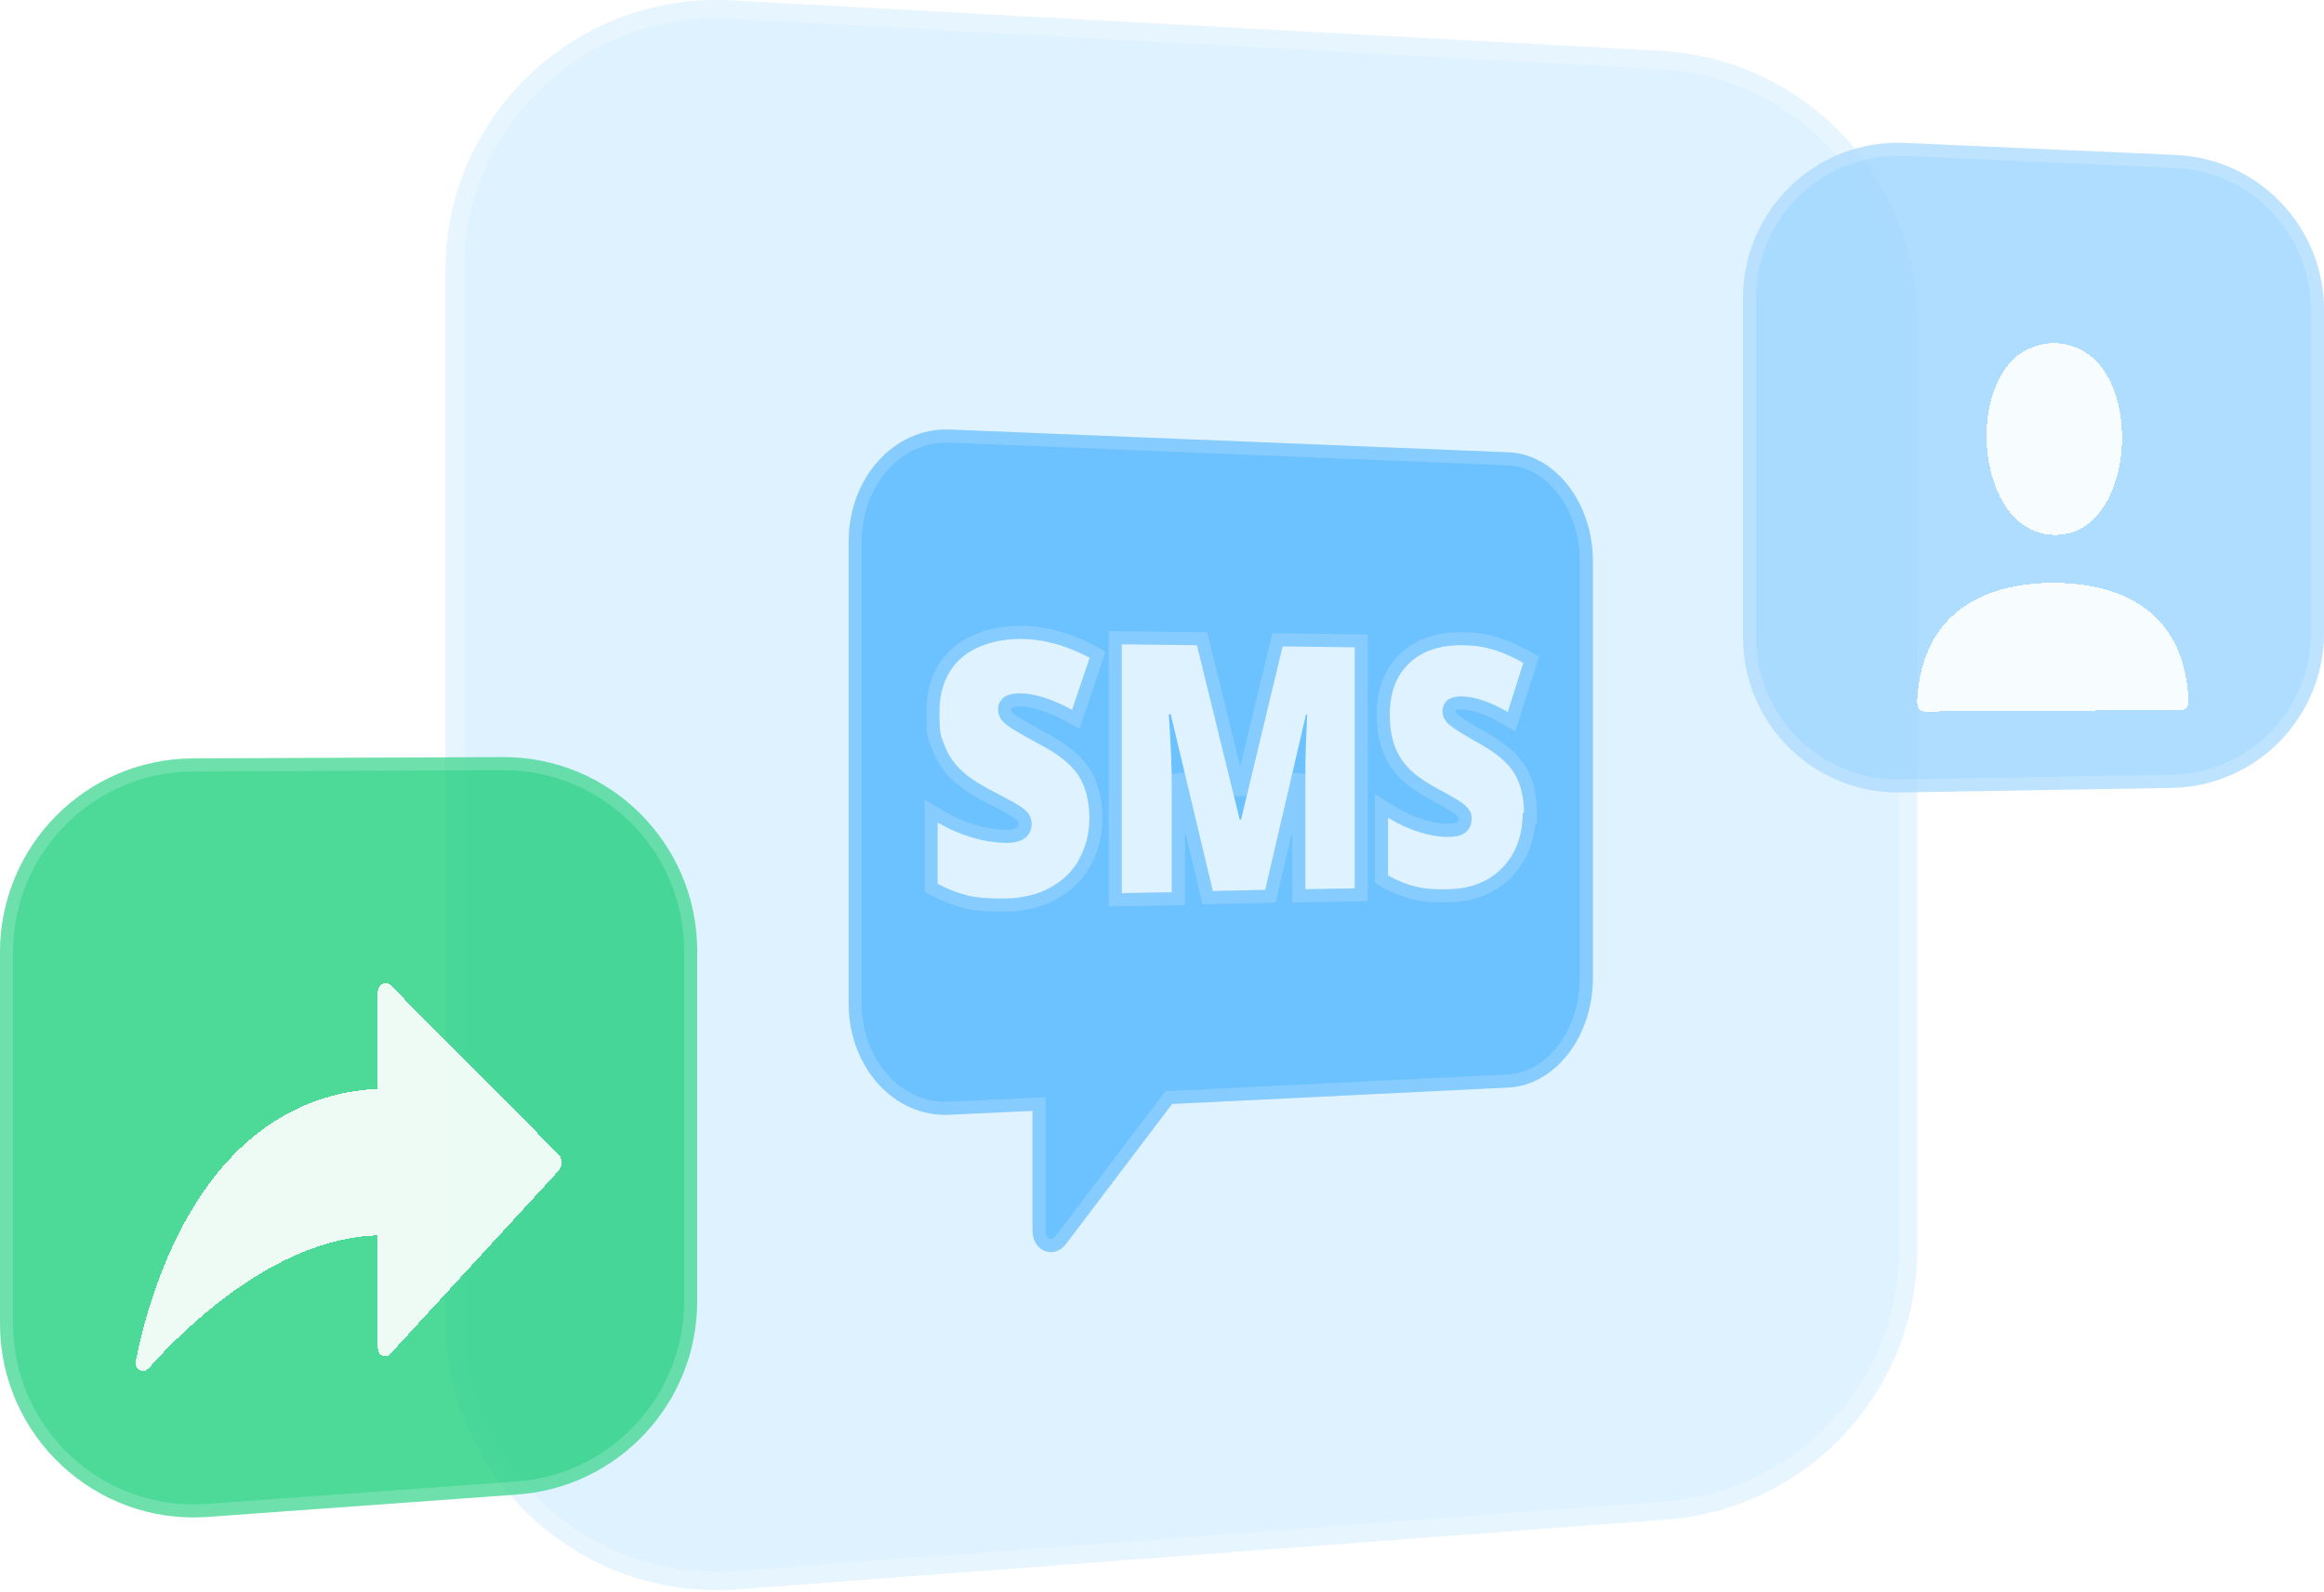 <svg width="178" height="122" viewBox="0 0 178 122" fill="none" xmlns="http://www.w3.org/2000/svg">
	<path d="M34.117 20.766C34.117 8.855 44.116 -0.615 56.011 0.031L127.21 3.9C138.225 4.499 146.849 13.605 146.849 24.635V95.702C146.849 106.567 138.474 115.596 127.638 116.409L56.439 121.757C44.391 122.662 34.117 113.132 34.117 101.05V20.766Z" fill="#D7EFFF" fill-opacity="0.8"/>
	<path d="M34.817 20.766C34.817 9.256 44.479 0.106 55.973 0.73L127.172 4.599C137.815 5.178 146.149 13.976 146.149 24.635V95.702C146.149 106.201 138.056 114.925 127.586 115.711L56.387 121.059C44.745 121.934 34.817 112.724 34.817 101.05V20.766Z" stroke="white" stroke-opacity="0.24" stroke-width="1.4"/>
	<g clip-path="url(#clip0_466_36715)">
		<path fill-rule="evenodd" clip-rule="evenodd" d="M72.73 32.91C68.487 32.749 65 36.604 65 41.513V76.845C65 81.777 68.487 85.609 72.73 85.402L79.084 85.104V94.281C79.084 95.864 80.735 96.507 81.653 95.291L89.773 84.576L115.532 83.315C119.133 83.131 122 79.391 122 74.941V42.982C122 38.531 119.11 34.791 115.532 34.654L72.73 32.91ZM82.662 65.809C83.167 64.869 83.442 63.813 83.442 62.643C83.442 61.473 83.167 60.28 82.616 59.431C82.066 58.583 81.079 57.78 79.68 57.045C78.189 56.242 77.272 55.715 76.951 55.394C76.606 55.095 76.446 54.751 76.446 54.361C76.446 53.971 76.584 53.719 76.836 53.466C77.111 53.237 77.524 53.122 78.12 53.122C79.244 53.122 80.575 53.558 82.112 54.384L83.465 50.392C81.699 49.452 79.978 48.97 78.258 48.947C76.538 48.924 74.771 49.406 73.647 50.392C72.523 51.379 71.95 52.778 71.95 54.591C71.95 56.403 72.088 56.38 72.34 57.091C72.615 57.803 73.005 58.422 73.556 58.95C74.106 59.5 74.932 60.051 76.01 60.602C77.203 61.221 77.937 61.634 78.235 61.84C78.51 62.047 78.717 62.23 78.831 62.437C78.946 62.643 79.015 62.873 79.015 63.125C79.015 63.538 78.854 63.905 78.556 64.158C78.235 64.433 77.753 64.571 77.088 64.571C76.423 64.571 75.46 64.456 74.519 64.181C73.579 63.905 72.684 63.515 71.812 63.011V67.714C72.638 68.15 73.441 68.448 74.198 68.631C74.955 68.792 75.895 68.861 76.996 68.838C78.327 68.815 79.474 68.54 80.46 67.989C81.423 67.461 82.18 66.727 82.685 65.787L82.662 65.809ZM89.658 54.682L92.892 68.264L96.906 68.173L100.026 54.751H100.118C100.026 56.77 99.98 58.032 99.98 58.56C99.98 59.087 99.98 59.546 99.98 59.982V68.127L103.765 68.058V49.589L98.237 49.52L95.048 62.804H94.957L91.677 49.429L85.919 49.36V68.425L89.75 68.356V60.143C89.75 58.858 89.681 57.045 89.52 54.728H89.612L89.658 54.682ZM116.633 62.299C116.633 63.423 116.403 64.41 115.944 65.282C115.486 66.154 114.821 66.842 113.972 67.347C113.1 67.851 112.091 68.104 110.898 68.127C109.705 68.15 109.086 68.081 108.421 67.92C107.756 67.76 107.045 67.484 106.311 67.071V62.643C107.091 63.125 107.893 63.492 108.719 63.745C109.545 63.997 110.302 64.135 110.99 64.112C111.678 64.089 112.022 63.974 112.297 63.722C112.573 63.469 112.71 63.148 112.71 62.735C112.71 62.322 112.664 62.276 112.55 62.093C112.435 61.909 112.252 61.726 112.022 61.542C111.77 61.359 111.128 60.969 110.049 60.395C109.086 59.867 108.352 59.34 107.87 58.835C107.389 58.33 107.022 57.734 106.792 57.068C106.563 56.403 106.448 55.623 106.448 54.728C106.448 53.031 106.953 51.723 107.962 50.782C108.971 49.842 110.325 49.406 112.068 49.429C113.811 49.452 115.119 49.91 116.678 50.782L115.486 54.545C114.132 53.765 112.94 53.375 111.953 53.352C111.426 53.352 111.059 53.466 110.829 53.673C110.6 53.902 110.485 54.178 110.485 54.499C110.485 54.82 110.646 55.187 110.944 55.462C111.242 55.738 112.045 56.265 113.375 57C114.637 57.711 115.509 58.445 115.99 59.248C116.472 60.051 116.724 61.06 116.724 62.276L116.633 62.299Z" fill="#44B0FF" fill-opacity="0.74"/>
		<path d="M72.707 84.903L72.706 84.903C68.816 85.092 65.5 81.566 65.5 76.845V41.513C65.5 36.817 68.817 33.263 72.71 33.41C72.711 33.41 72.711 33.41 72.711 33.41L115.511 35.153L115.512 35.153C118.729 35.277 121.5 38.696 121.5 42.982V74.941C121.5 79.225 118.752 82.649 115.507 82.815C115.507 82.815 115.506 82.815 115.506 82.815L89.748 84.077L89.515 84.088L89.374 84.274L81.254 94.989L81.254 94.989C80.92 95.431 80.511 95.489 80.206 95.37C79.892 95.247 79.584 94.891 79.584 94.281V85.104V84.58L79.06 84.605L72.707 84.903ZM83.118 66.017C83.652 65.01 83.942 63.883 83.942 62.643C83.942 61.409 83.654 60.112 83.036 59.159C82.42 58.21 81.35 57.358 79.915 56.604C79.171 56.203 78.578 55.876 78.133 55.61C77.674 55.335 77.415 55.151 77.304 55.04L77.291 55.028L77.278 55.016C77.031 54.802 76.946 54.591 76.946 54.361C76.946 54.228 76.969 54.141 77.001 54.071C77.032 54.003 77.083 53.929 77.172 53.838C77.321 53.722 77.594 53.622 78.12 53.622C79.124 53.622 80.368 54.015 81.875 54.825L82.395 55.104L82.585 54.545L83.938 50.553L84.075 50.151L83.7 49.951C81.876 48.979 80.078 48.471 78.265 48.447C76.467 48.423 74.564 48.922 73.318 50.016C72.065 51.116 71.45 52.665 71.45 54.591C71.45 55.499 71.484 55.992 71.561 56.358C71.614 56.604 71.696 56.812 71.774 57.011C71.807 57.094 71.84 57.176 71.869 57.258L71.871 57.265L71.874 57.272C72.171 58.041 72.598 58.724 73.206 59.307C73.809 59.909 74.685 60.486 75.781 61.046C76.968 61.662 77.67 62.059 77.943 62.246C78.21 62.447 78.336 62.575 78.394 62.68C78.473 62.821 78.515 62.968 78.515 63.125C78.515 63.404 78.409 63.627 78.233 63.776L78.231 63.778C78.038 63.943 77.696 64.071 77.088 64.071C76.47 64.071 75.554 63.963 74.66 63.701C73.76 63.437 72.902 63.064 72.063 62.578L71.312 62.143V63.011V67.714V68.015L71.579 68.156C72.44 68.61 73.281 68.924 74.08 69.117L74.087 69.119L74.094 69.121C74.901 69.292 75.882 69.361 77.006 69.338C78.4 69.314 79.631 69.024 80.702 68.427C81.742 67.856 82.572 67.055 83.126 66.023L83.118 66.017ZM94.998 60.873L92.162 49.309L92.07 48.933L91.682 48.929L85.925 48.86L85.419 48.854V49.36V68.425V68.934L85.928 68.925L89.759 68.856L90.25 68.847V68.356V60.143C90.25 59.88 90.247 59.595 90.241 59.289L92.406 68.38L92.499 68.773L92.904 68.764L96.918 68.672L97.305 68.664L97.393 68.286L99.48 59.308V59.311V59.314V59.316V59.319V59.322V59.325V59.327V59.33V59.333V59.336V59.338V59.341V59.344V59.346V59.349V59.352V59.355V59.358V59.36V59.363V59.366V59.368V59.371V59.374V59.377V59.379V59.382V59.385V59.388V59.39V59.393V59.396V59.398V59.401V59.404V59.407V59.409V59.412V59.415V59.417V59.42V59.423V59.426V59.428V59.431V59.434V59.436V59.439V59.442V59.444V59.447V59.45V59.453V59.455V59.458V59.461V59.463V59.466V59.469V59.471V59.474V59.477V59.48V59.482V59.485V59.488V59.49V59.493V59.496V59.498V59.501V59.504V59.507V59.509V59.512V59.514V59.517V59.52V59.523V59.525V59.528V59.531V59.533V59.536V59.539V59.541V59.544V59.547V59.549V59.552V59.555V59.557V59.56V59.563V59.565V59.568V59.571V59.573V59.576V59.579V59.581V59.584V59.587V59.589V59.592V59.595V59.597V59.6V59.602V59.605V59.608V59.611V59.613V59.616V59.618V59.621V59.624V59.626V59.629V59.632V59.634V59.637V59.64V59.642V59.645V59.648V59.65V59.653V59.655V59.658V59.661V59.663V59.666V59.669V59.671V59.674V59.676V59.679V59.682V59.684V59.687V59.69V59.692V59.695V59.697V59.7V59.703V59.705V59.708V59.711V59.713V59.716V59.718V59.721V59.724V59.726V59.729V59.732V59.734V59.737V59.739V59.742V59.745V59.747V59.75V59.752V59.755V59.758V59.76V59.763V59.766V59.768V59.771V59.773V59.776V59.779V59.781V59.784V59.786V59.789V59.791V59.794V59.797V59.799V59.802V59.804V59.807V59.81V59.812V59.815V59.818V59.82V59.823V59.825V59.828V59.83V59.833V59.836V59.838V59.841V59.843V59.846V59.849V59.851V59.854V59.856V59.859V59.861V59.864V59.867V59.869V59.872V59.874V59.877V59.88V59.882V59.885V59.887V59.89V59.892V59.895V59.898V59.9V59.903V59.905V59.908V59.91V59.913V59.916V59.918V59.921V59.923V59.926V59.928V59.931V59.934V59.936V59.939V59.941V59.944V59.946V59.949V59.951V59.954V59.956V59.959V59.962V59.964V59.967V59.969V59.972V59.974V59.977V59.98V59.982V68.127V68.636L99.989 68.627L103.774 68.558L104.265 68.549V68.058V49.589V49.095L103.771 49.089L98.243 49.02L97.844 49.015L97.75 49.404L94.998 60.873ZM114.222 67.779L114.222 67.779L114.227 67.776C115.153 67.226 115.884 66.471 116.387 65.515C116.833 64.668 117.075 63.729 117.124 62.692L117.224 62.667V62.276C117.224 60.992 116.958 59.889 116.419 58.991C115.873 58.08 114.915 57.293 113.621 56.564L113.617 56.562C112.281 55.824 111.53 55.323 111.283 55.095C111.075 54.903 110.985 54.664 110.985 54.499C110.985 54.316 111.043 54.171 111.173 54.037C111.275 53.95 111.496 53.853 111.948 53.852C112.818 53.873 113.925 54.222 115.236 54.978L115.775 55.288L115.962 54.696L117.155 50.933L117.278 50.545L116.922 50.346C115.313 49.446 113.924 48.953 112.075 48.929C110.242 48.904 108.75 49.364 107.621 50.416C106.489 51.472 105.948 52.925 105.948 54.728C105.948 55.664 106.068 56.502 106.32 57.231C106.573 57.966 106.978 58.624 107.509 59.18C108.04 59.736 108.823 60.293 109.809 60.834L109.809 60.834L109.815 60.837C110.877 61.402 111.49 61.775 111.719 61.94C111.924 62.105 112.055 62.245 112.126 62.358C112.192 62.465 112.193 62.466 112.194 62.47C112.194 62.471 112.194 62.471 112.194 62.472C112.198 62.483 112.21 62.536 112.21 62.735C112.21 63.02 112.123 63.203 111.959 63.353C111.814 63.487 111.615 63.591 110.973 63.612C110.361 63.632 109.662 63.51 108.865 63.267C108.083 63.027 107.319 62.679 106.573 62.218L105.811 61.747V62.643V67.071V67.364L106.065 67.507C106.837 67.941 107.591 68.234 108.304 68.406C109.022 68.58 109.687 68.65 110.908 68.627C112.168 68.602 113.264 68.335 114.222 67.779Z" stroke="white" stroke-opacity="0.18"/>
	</g>
	<path d="M133.5 22.824C133.5 16.054 139.139 10.651 145.892 10.951L166.659 11.874C173.002 12.155 178 17.388 178 23.747V48.478C178 54.964 172.807 60.252 166.331 60.361L145.565 60.708C138.934 60.819 133.5 55.467 133.5 48.825V22.824Z" fill="#9BD4FF" fill-opacity="0.8"/>
	<path d="M134 22.824C134 16.338 139.402 11.163 145.87 11.451L166.637 12.373C172.712 12.643 177.5 17.654 177.5 23.747V48.478C177.5 54.692 172.525 59.757 166.323 59.861L145.556 60.208C139.206 60.315 134 55.188 134 48.825V22.824Z" stroke="white" stroke-opacity="0.18"/>
	<g filter="url(#filter0_d_466_36715)">
		<path d="M167.614 49.474C167.214 42.509 162.076 40.692 157.392 40.655C152.708 40.617 147.273 42.404 146.848 49.568V49.89C146.848 50.232 147.087 50.51 147.38 50.51L167.107 50.393C167.387 50.393 167.61 50.119 167.61 49.785V49.474H167.614Z" fill="white" fill-opacity="0.9" shape-rendering="crispEdges"/>
		<path d="M154.457 23.276C154.742 23.043 155.2 22.777 155.77 22.574C156.323 22.372 156.892 22.27 157.363 22.285C159.199 22.345 160.462 23.287 161.291 24.608C162.133 25.967 162.562 27.828 162.529 29.734C162.496 31.641 162.001 33.502 161.11 34.838C160.247 36.159 159.001 37 157.363 36.981C154.676 36.947 152.914 34.587 152.34 31.472C151.762 28.335 152.526 24.927 154.474 23.276H154.457Z" fill="white" fill-opacity="0.9" shape-rendering="crispEdges"/>
	</g>
	<path d="M0 72.961C0 64.781 6.602 58.141 14.769 58.105L38.502 58.003C46.719 57.968 53.4 64.629 53.4 72.859V99.678C53.4 107.468 47.392 113.934 39.635 114.495L15.902 116.212C7.311 116.833 0 110.021 0 101.395V72.961Z" fill="#1BCE7B" fill-opacity="0.78"/>
	<path d="M0.5 72.961C0.5 65.056 6.88 58.64 14.771 58.605L38.505 58.503C46.444 58.469 52.9 64.905 52.9 72.859V99.678C52.9 107.206 47.094 113.455 39.599 113.997L15.865 115.713C7.565 116.313 0.5 109.731 0.5 101.395V72.961Z" stroke="white" stroke-opacity="0.18"/>
	<g filter="url(#filter1_d_466_36715)">
		<path d="M29.912 71.472C29.538 71.095 28.939 71.41 28.939 71.987V79.457C28.87 79.43 28.797 79.419 28.725 79.423C15.646 80.273 11.511 94.675 10.4 100.26C10.271 100.922 10.984 101.28 11.419 100.795C14.242 97.629 21.03 91.013 28.71 90.647C28.79 90.644 28.87 90.62 28.939 90.586V99.272C28.939 99.849 29.538 100.114 29.912 99.706L42.769 85.712C43.101 85.354 43.101 84.75 42.769 84.419L29.912 71.472Z" fill="white" fill-opacity="0.9" shape-rendering="crispEdges"/>
	</g>
	<defs>
		<filter id="filter0_d_466_36715" x="136.848" y="16.284" width="40.766" height="48.226" filterUnits="userSpaceOnUse" color-interpolation-filters="sRGB">
			<feFlood flood-opacity="0" result="BackgroundImageFix"/>
			<feColorMatrix in="SourceAlpha" type="matrix" values="0 0 0 0 0 0 0 0 0 0 0 0 0 0 0 0 0 0 127 0" result="hardAlpha"/>
			<feOffset dy="4"/>
			<feGaussianBlur stdDeviation="5"/>
			<feComposite in2="hardAlpha" operator="out"/>
			<feColorMatrix type="matrix" values="0 0 0 0 0 0 0 0 0 0 0 0 0 0 0 0 0 0 0.05 0"/>
			<feBlend mode="normal" in2="BackgroundImageFix" result="effect1_dropShadow_466_36715"/>
			<feBlend mode="normal" in="SourceGraphic" in2="effect1_dropShadow_466_36715" result="shape"/>
		</filter>
		<filter id="filter1_d_466_36715" x="0.385" y="65.308" width="52.633" height="49.711" filterUnits="userSpaceOnUse" color-interpolation-filters="sRGB">
			<feFlood flood-opacity="0" result="BackgroundImageFix"/>
			<feColorMatrix in="SourceAlpha" type="matrix" values="0 0 0 0 0 0 0 0 0 0 0 0 0 0 0 0 0 0 127 0" result="hardAlpha"/>
			<feOffset dy="4"/>
			<feGaussianBlur stdDeviation="5"/>
			<feComposite in2="hardAlpha" operator="out"/>
			<feColorMatrix type="matrix" values="0 0 0 0 0 0 0 0 0 0 0 0 0 0 0 0 0 0 0.05 0"/>
			<feBlend mode="normal" in2="BackgroundImageFix" result="effect1_dropShadow_466_36715"/>
			<feBlend mode="normal" in="SourceGraphic" in2="effect1_dropShadow_466_36715" result="shape"/>
		</filter>
		<clipPath id="clip0_466_36715">
			<rect width="57" height="63" fill="white" transform="translate(65 32.91)"/>
		</clipPath>
	</defs>
</svg>
